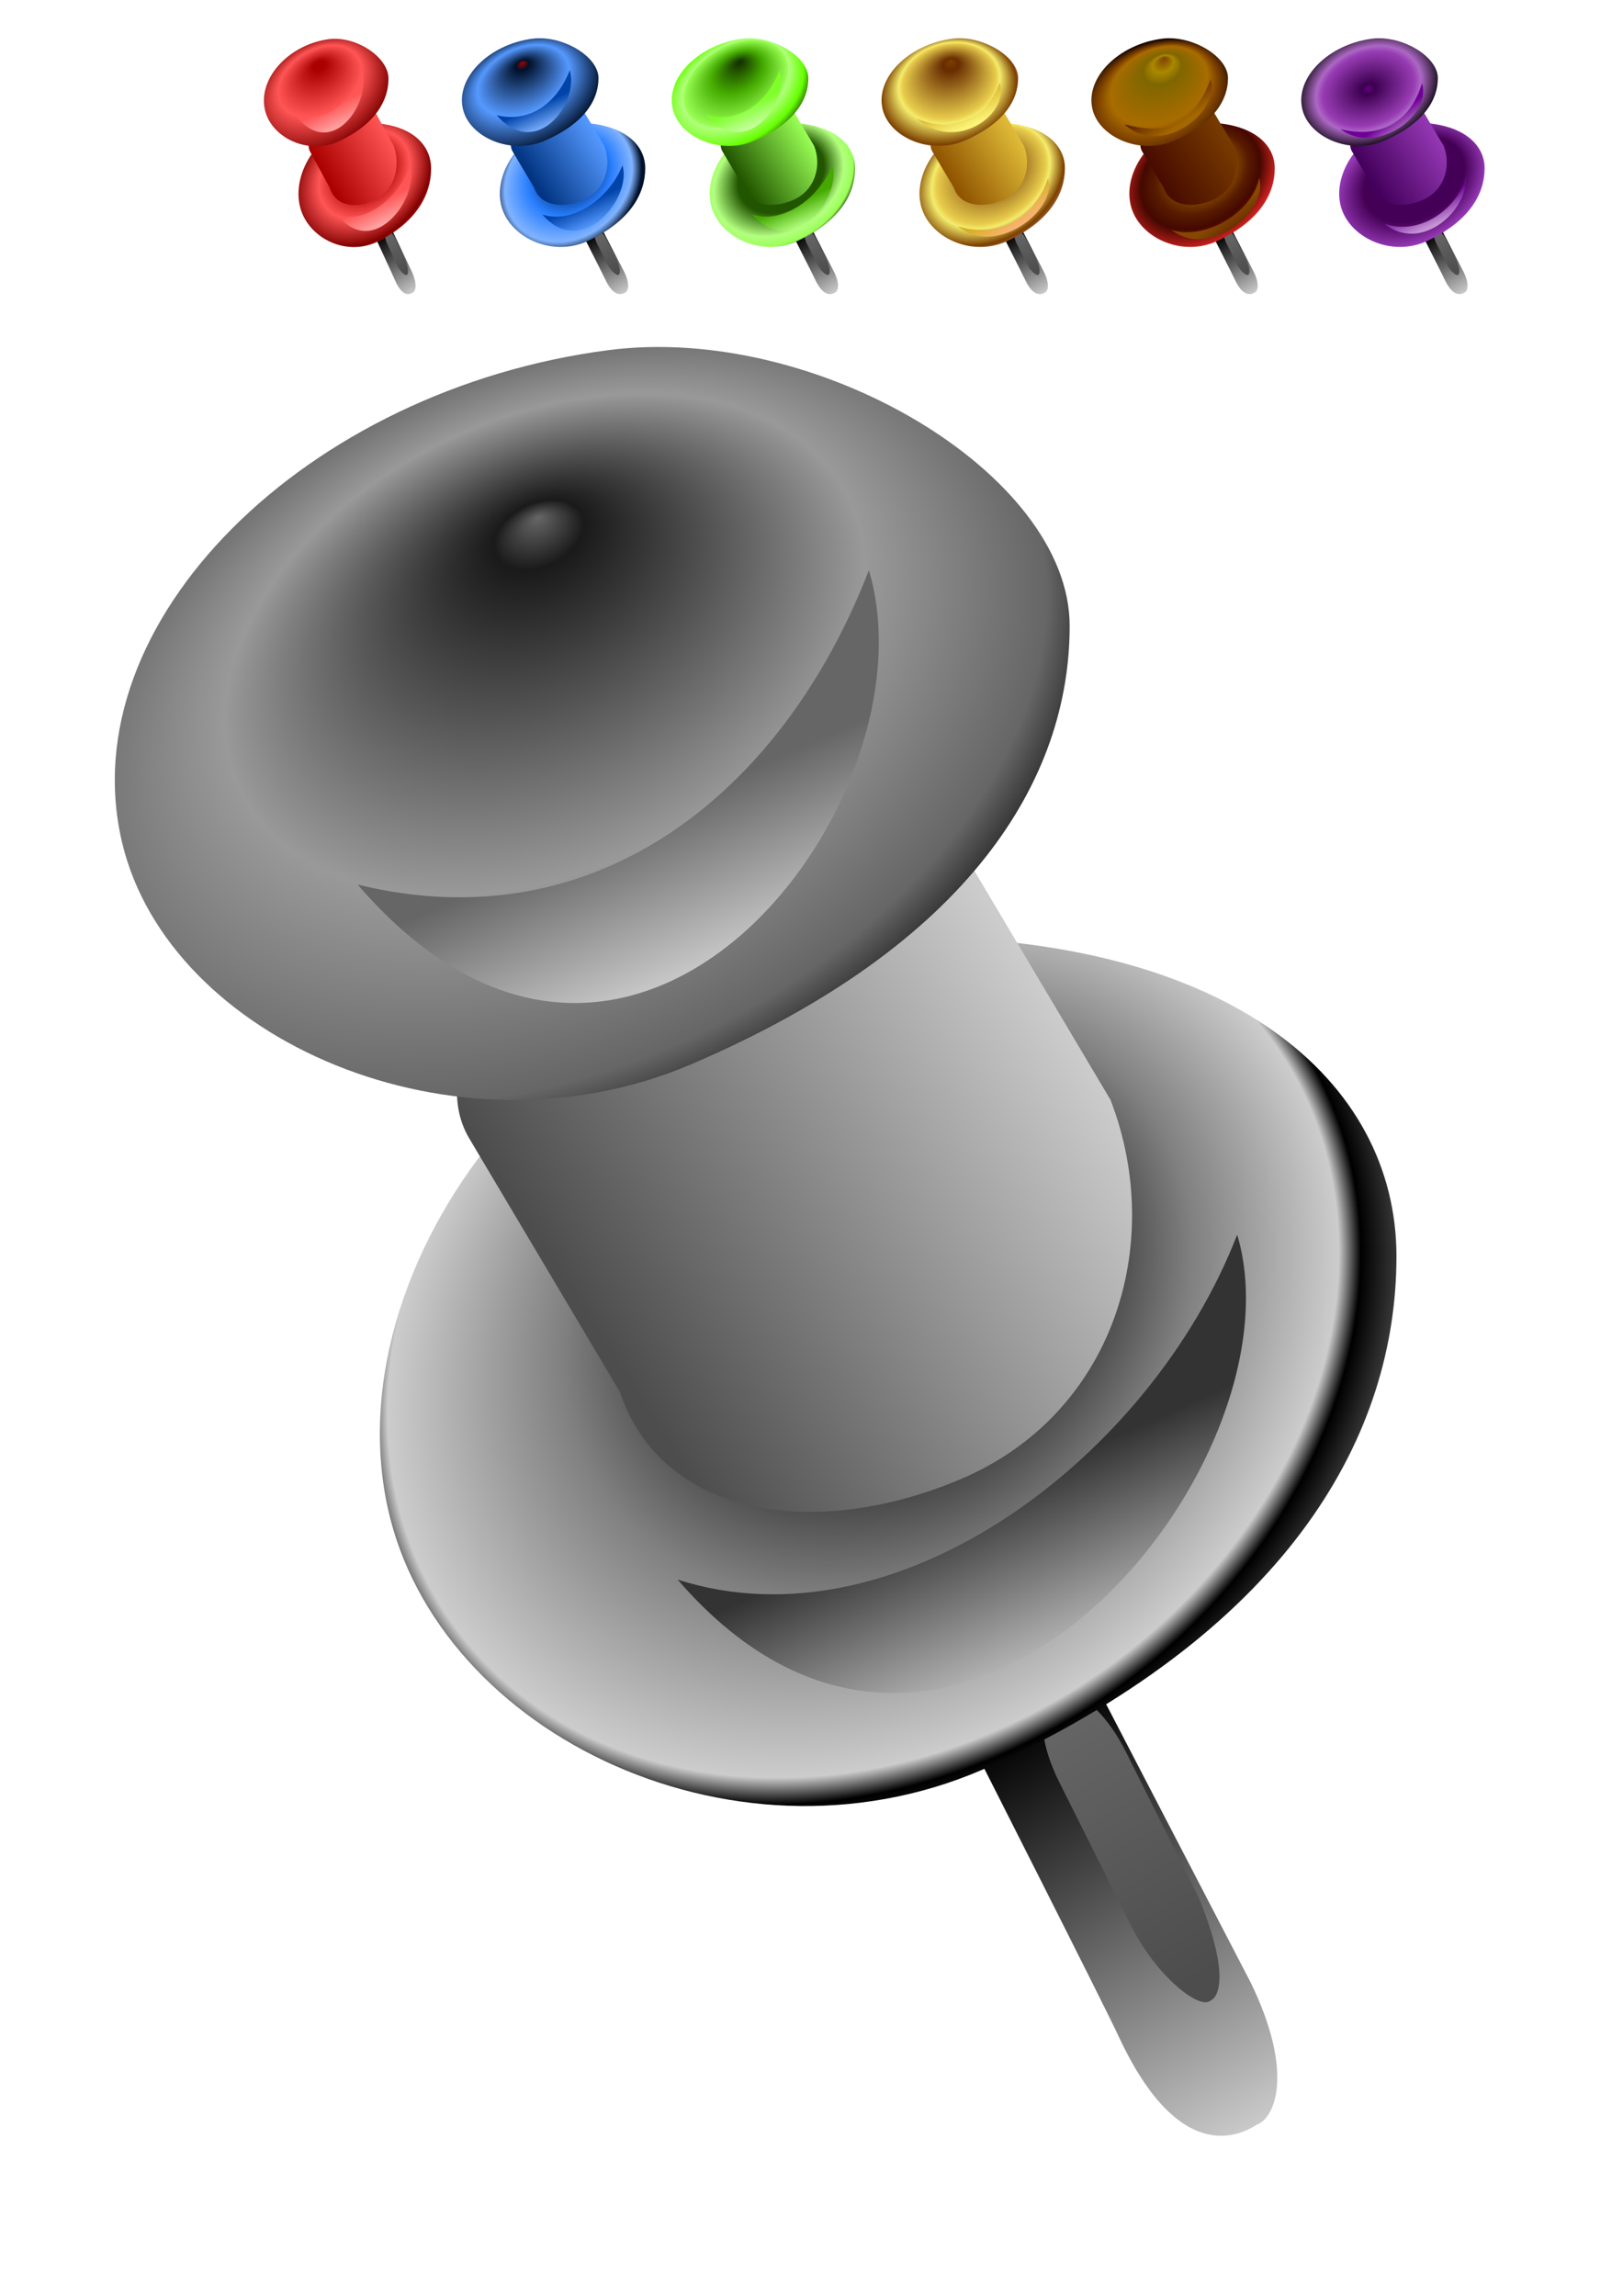 <?xml version="1.0" encoding="UTF-8" standalone="no"?>
<!-- Created with Inkscape (http://www.inkscape.org/) -->
<svg
    xmlns:inkscape="http://www.inkscape.org/namespaces/inkscape"
    xmlns:rdf="http://www.w3.org/1999/02/22-rdf-syntax-ns#"
    xmlns="http://www.w3.org/2000/svg"
    xmlns:sodipodi="http://sodipodi.sourceforge.net/DTD/sodipodi-0.dtd"
    xmlns:cc="http://creativecommons.org/ns#"
    xmlns:xlink="http://www.w3.org/1999/xlink"
    xmlns:dc="http://purl.org/dc/elements/1.1/"
    xmlns:svg="http://www.w3.org/2000/svg"
    xmlns:ns1="http://sozi.baierouge.fr"
    id="svg2"
    height="297mm"
    width="210mm"
    version="1.1"
    inkscape:version="0.48.4 r9939"
    sodipodi:docname="punaises.svg"
  >
  <sodipodi:namedview
      id="base"
      bordercolor="#666666"
      inkscape:pageshadow="2"
      inkscape:window-y="-8"
      pagecolor="#ffffff"
      inkscape:window-height="746"
      inkscape:window-maximized="1"
      inkscape:zoom="0.35"
      inkscape:window-x="-8"
      showgrid="false"
      borderopacity="1.0"
      inkscape:current-layer="svg2"
      inkscape:cx="-242.74912"
      inkscape:cy="378.91288"
      showguides="true"
      inkscape:guide-bbox="true"
      inkscape:window-width="1024"
      inkscape:pageopacity="0.0"
      inkscape:document-units="px"
  />
  <defs
      id="defs4"
    >
    <linearGradient
        id="linearGradient7523"
        inkscape:collect="always"
      >
      <stop
          id="stop7525"
          style="stop-color:#c494d4"
          offset="0"
      />
      <stop
          id="stop7527"
          style="stop-color:#700098"
          offset="1"
      />
    </linearGradient
    >
    <linearGradient
        id="linearGradient7093"
        inkscape:collect="always"
      >
      <stop
          id="stop7095"
          style="stop-color:#ffaaaa"
          offset="0"
      />
      <stop
          id="stop7097"
          style="stop-color:#ff5555"
          offset="1"
      />
    </linearGradient
    >
    <linearGradient
        id="linearGradient7023"
        inkscape:collect="always"
      >
      <stop
          id="stop7025"
          style="stop-color:#4d4d4d"
          offset="0"
      />
      <stop
          id="stop7027"
          style="stop-color:#666666"
          offset="1"
      />
    </linearGradient
    >
    <linearGradient
        id="linearGradient7015"
        inkscape:collect="always"
      >
      <stop
          id="stop7017"
          style="stop-color:#cccccc"
          offset="0"
      />
      <stop
          id="stop7019"
          style="stop-color:#000000"
          offset="1"
      />
    </linearGradient
    >
    <linearGradient
        id="linearGradient7698"
        y2="253.37"
        gradientUnits="userSpaceOnUse"
        x2="-148.15"
        gradientTransform="translate(720.62 -205.13)"
        y1="264.47"
        x1="-140.77"
        inkscape:collect="always"
      >
      <stop
          id="stop7457"
          style="stop-color:#a46800"
          offset="0"
      />
      <stop
          id="stop7459"
          style="stop-color:#602400"
          offset="1"
      />
    </linearGradient
    >
    <linearGradient
        id="linearGradient7701"
        y2="261.54"
        gradientUnits="userSpaceOnUse"
        x2="-142.18"
        gradientTransform="translate(743.1 -157.14)"
        y1="271.64"
        x1="-134.98"
        inkscape:collect="always"
      >
      <stop
          id="stop7497"
          style="stop-color:#581c00"
          offset="0"
      />
      <stop
          id="stop7499"
          style="stop-color:#844800"
          offset="1"
      />
    </linearGradient
    >
    <radialGradient
        id="radialGradient7704"
        fx="-158.66"
        fy="200.53"
        gradientUnits="userSpaceOnUse"
        cy="178.65"
        cx="-147.37"
        gradientTransform="matrix(-1.124 .523 -.379 -.814 467.11 274.49)"
        r="34.438"
        inkscape:collect="always"
      >
      <stop
          id="stop8428"
          style="stop-color:#7c4000"
          offset="0"
      />
      <stop
          id="stop8430"
          style="stop-color:#aa8800"
          offset=".126"
      />
      <stop
          id="stop8432"
          style="stop-color:#806600"
          offset=".23"
      />
      <stop
          id="stop8434"
          style="stop-color:#a86c00"
          offset=".581"
      />
      <stop
          id="stop8436"
          style="stop-color:#7c4000"
          offset=".722"
      />
      <stop
          id="stop8438"
          style="stop-color:#100000"
          offset="1"
      />
    </radialGradient
    >
    <linearGradient
        id="linearGradient7707"
        y2="113.32"
        gradientUnits="userSpaceOnUse"
        x2="-236.91"
        gradientTransform="matrix(.86 -.511 .511 .86 743.1 -157.14)"
        y1="114.42"
        x1="-276.06"
        inkscape:collect="always"
      >
      <stop
          id="stop7463"
          style="stop-color:#480c00"
          offset="0"
      />
      <stop
          id="stop7465"
          style="stop-color:#783c00"
          offset="1"
      />
    </linearGradient
    >
    <radialGradient
        id="radialGradient7710"
        fx="-166.19"
        fy="243.28"
        gradientUnits="userSpaceOnUse"
        cy="249.39"
        cx="-161.97"
        gradientTransform="matrix(.555 .854 -1.121 .728 954.94 45.853)"
        r="36.711"
        inkscape:collect="always"
      >
      <stop
          id="stop8442"
          style="stop-color:#b47800"
          offset="0"
      />
      <stop
          id="stop8444"
          style="stop-color:#804400"
          offset=".343"
      />
      <stop
          id="stop8446"
          style="stop-color:#581c00"
          offset=".489"
      />
      <stop
          id="stop8448"
          style="stop-color:#440800"
          offset=".634"
      />
      <stop
          id="stop8450"
          style="stop-color:#ff2a2a"
          offset=".9"
      />
      <stop
          id="stop8452"
          style="stop-color:#ffaaaa"
          offset="1"
      />
    </radialGradient
    >
    <linearGradient
        id="linearGradient7713"
        y2="272.52"
        xlink:href="#linearGradient7023"
        gradientUnits="userSpaceOnUse"
        x2="-142.43"
        gradientTransform="translate(742.38 -158.57)"
        y1="290.71"
        x1="-131.82"
        inkscape:collect="always"
    />
    <linearGradient
        id="linearGradient7716"
        y2="273.53"
        xlink:href="#linearGradient7015"
        gradientUnits="userSpaceOnUse"
        x2="-144.96"
        gradientTransform="translate(742.38 -158.57)"
        y1="301.82"
        x1="-128.29"
        inkscape:collect="always"
    />
    <linearGradient
        id="linearGradient7740"
        y2="254.59"
        gradientUnits="userSpaceOnUse"
        x2="-145.21"
        gradientTransform="translate(515.38 -205.13)"
        y1="265.45"
        x1="-140.41"
        inkscape:collect="always"
      >
      <stop
          id="stop7321"
          style="stop-color:#ccffaa"
          offset="0"
      />
      <stop
          id="stop7323"
          style="stop-color:#7fff2a"
          offset="1"
      />
    </linearGradient
    >
    <linearGradient
        id="linearGradient7743"
        y2="254.59"
        gradientUnits="userSpaceOnUse"
        x2="-145.21"
        gradientTransform="translate(537.86 -157.14)"
        y1="265.45"
        x1="-140.41"
        inkscape:collect="always"
      >
      <stop
          id="stop7301"
          style="stop-color:#b3ff80"
          offset="0"
      />
      <stop
          id="stop7303"
          style="stop-color:#44aa00"
          offset="1"
      />
    </linearGradient
    >
    <radialGradient
        id="radialGradient7746"
        fx="-166.25"
        fy="171.24"
        gradientUnits="userSpaceOnUse"
        cy="180.37"
        cx="-150.85"
        gradientTransform="matrix(.442 .735 -1.079 .648 620.06 41.199)"
        r="34.438"
        inkscape:collect="always"
      >
      <stop
          id="stop7307"
          style="stop-color:#112b00"
          offset="0"
      />
      <stop
          id="stop7309"
          style="stop-color:#44aa00"
          offset=".306"
      />
      <stop
          id="stop7311"
          style="stop-color:#99ff55"
          offset=".63"
      />
      <stop
          id="stop7313"
          style="stop-color:#b3ff80"
          offset=".643"
      />
      <stop
          id="stop7315"
          style="stop-color:#66ff00"
          offset=".842"
      />
      <stop
          id="stop7317"
          style="stop-color:#112b00"
          offset="1"
      />
    </radialGradient
    >
    <linearGradient
        id="linearGradient7749"
        y2="113.32"
        gradientUnits="userSpaceOnUse"
        x2="-236.91"
        gradientTransform="matrix(.86 -.511 .511 .86 537.86 -157.14)"
        y1="114.42"
        x1="-276.06"
        inkscape:collect="always"
      >
      <stop
          id="stop7281"
          style="stop-color:#225500"
          offset="0"
      />
      <stop
          id="stop7283"
          style="stop-color:#99ff55"
          offset="1"
      />
    </linearGradient
    >
    <radialGradient
        id="radialGradient7752"
        fx="-166.53"
        fy="243.09"
        gradientUnits="userSpaceOnUse"
        cy="249.2"
        cx="-162.31"
        gradientTransform="matrix(.453 .745 -.975 .592 696.57 62.279)"
        r="36.711"
        inkscape:collect="always"
      >
      <stop
          id="stop7287"
          style="stop-color:#aa0000;stop-opacity:0"
          offset="0"
      />
      <stop
          id="stop7289"
          style="stop-color:#225500"
          offset=".264"
      />
      <stop
          id="stop7291"
          style="stop-color:#225500"
          offset=".532"
      />
      <stop
          id="stop7293"
          style="stop-color:#b3ff80"
          offset=".805"
      />
      <stop
          id="stop7295"
          style="stop-color:#99ff55"
          offset=".936"
      />
      <stop
          id="stop7297"
          style="stop-color:#112b00"
          offset="1"
      />
    </radialGradient
    >
    <linearGradient
        id="linearGradient7755"
        y2="272.52"
        xlink:href="#linearGradient7023"
        gradientUnits="userSpaceOnUse"
        x2="-142.43"
        gradientTransform="translate(537.14 -158.57)"
        y1="290.71"
        x1="-131.82"
        inkscape:collect="always"
    />
    <linearGradient
        id="linearGradient7758"
        y2="273.53"
        xlink:href="#linearGradient7015"
        gradientUnits="userSpaceOnUse"
        x2="-144.96"
        gradientTransform="translate(537.14 -158.57)"
        y1="301.82"
        x1="-128.29"
        inkscape:collect="always"
    />
    <linearGradient
        id="linearGradient7761"
        y2="254.59"
        gradientUnits="userSpaceOnUse"
        x2="-145.21"
        gradientTransform="translate(412.76 -205.13)"
        y1="265.45"
        x1="-140.41"
        inkscape:collect="always"
      >
      <stop
          id="stop7243"
          style="stop-color:#80b3ff"
          offset="0"
      />
      <stop
          id="stop7245"
          style="stop-color:#0044aa"
          offset="1"
      />
    </linearGradient
    >
    <linearGradient
        id="linearGradient7764"
        y2="254.59"
        gradientUnits="userSpaceOnUse"
        x2="-145.21"
        gradientTransform="translate(435.24 -157.14)"
        y1="265.45"
        x1="-140.41"
        inkscape:collect="always"
      >
      <stop
          id="stop7249"
          style="stop-color:#5599ff"
          offset="0"
      />
      <stop
          id="stop7251"
          style="stop-color:#0044aa"
          offset="1"
      />
    </linearGradient
    >
    <radialGradient
        id="radialGradient7767"
        fx="-152.74"
        fy="199.18"
        gradientUnits="userSpaceOnUse"
        cy="181.31"
        cx="-147.75"
        gradientTransform="matrix(-1.334 .636 -.426 -.893 136.58 305.61)"
        r="34.438"
        inkscape:collect="always"
      >
      <stop
          id="stop7229"
          style="stop-color:#aa0000"
          offset="0"
      />
      <stop
          id="stop7231"
          style="stop-color:#00112b"
          offset=".065"
      />
      <stop
          id="stop7233"
          style="stop-color:#5599ff"
          offset=".464"
      />
      <stop
          id="stop7235"
          style="stop-color:#00112b"
          offset=".794"
      />
      <stop
          id="stop7237"
          style="stop-color:#ff2a2a"
          offset=".842"
      />
      <stop
          id="stop7239"
          style="stop-color:#ffaaaa"
          offset="1"
      />
    </radialGradient
    >
    <linearGradient
        id="linearGradient7770"
        y2="113.32"
        gradientUnits="userSpaceOnUse"
        x2="-236.91"
        gradientTransform="matrix(.86 -.511 .511 .86 435.24 -157.14)"
        y1="114.42"
        x1="-276.06"
        inkscape:collect="always"
      >
      <stop
          id="stop7275"
          style="stop-color:#003380"
          offset="0"
      />
      <stop
          id="stop7277"
          style="stop-color:#5599ff"
          offset="1"
      />
    </linearGradient
    >
    <radialGradient
        id="radialGradient7773"
        fx="-166.19"
        fy="243.28"
        gradientUnits="userSpaceOnUse"
        cy="249.39"
        cx="-161.97"
        gradientTransform="matrix(.624 .704 -.848 .751 590.11 16.008)"
        r="36.711"
        inkscape:collect="always"
      >
      <stop
          id="stop7255"
          style="stop-color:#00112b"
          offset="0"
      />
      <stop
          id="stop7257"
          style="stop-color:#003380"
          offset=".264"
      />
      <stop
          id="stop7259"
          style="stop-color:#2a7fff"
          offset=".532"
      />
      <stop
          id="stop7261"
          style="stop-color:#80b3ff"
          offset=".805"
      />
      <stop
          id="stop7263"
          style="stop-color:#00112b"
          offset=".936"
      />
      <stop
          id="stop7265"
          style="stop-color:#00112b"
          offset="1"
      />
    </radialGradient
    >
    <linearGradient
        id="linearGradient7776"
        y2="272.52"
        xlink:href="#linearGradient7023"
        gradientUnits="userSpaceOnUse"
        x2="-142.43"
        gradientTransform="translate(434.52 -158.57)"
        y1="290.71"
        x1="-131.82"
        inkscape:collect="always"
    />
    <linearGradient
        id="linearGradient7779"
        y2="273.53"
        xlink:href="#linearGradient7015"
        gradientUnits="userSpaceOnUse"
        x2="-144.96"
        gradientTransform="translate(434.52 -158.57)"
        y1="301.82"
        x1="-128.29"
        inkscape:collect="always"
    />
    <linearGradient
        id="linearGradient7782"
        y2="254.59"
        gradientUnits="userSpaceOnUse"
        x2="-145.21"
        gradientTransform="translate(310.14 -205.13)"
        y1="265.45"
        x1="-140.41"
        inkscape:collect="always"
      >
      <stop
          id="stop7189"
          style="stop-color:#cccccc"
          offset="0"
      />
      <stop
          id="stop7191"
          style="stop-color:#666666"
          offset="1"
      />
    </linearGradient
    >
    <linearGradient
        id="linearGradient7785"
        y2="254.59"
        gradientUnits="userSpaceOnUse"
        x2="-145.21"
        gradientTransform="translate(332.62 -157.14)"
        y1="265.45"
        x1="-140.41"
        inkscape:collect="always"
      >
      <stop
          id="stop7269"
          style="stop-color:#b3b3b3"
          offset="0"
      />
      <stop
          id="stop7271"
          style="stop-color:#333333"
          offset="1"
      />
    </linearGradient
    >
    <radialGradient
        id="radialGradient7788"
        fx="-152.74"
        fy="199.18"
        gradientUnits="userSpaceOnUse"
        cy="181.31"
        cx="-147.75"
        gradientTransform="matrix(-1.334 .636 -.426 -.893 33.964 305.61)"
        r="34.438"
        inkscape:collect="always"
      >
      <stop
          id="stop7195"
          style="stop-color:#666666"
          offset="0"
      />
      <stop
          id="stop7197"
          style="stop-color:#1a1a1a"
          offset=".065"
      />
      <stop
          id="stop7199"
          style="stop-color:#999999"
          offset=".464"
      />
      <stop
          id="stop7201"
          style="stop-color:#666666"
          offset=".724"
      />
      <stop
          id="stop7203"
          style="stop-color:#000000"
          offset=".842"
      />
      <stop
          id="stop7205"
          style="stop-color:#ffaaaa"
          offset="1"
      />
    </radialGradient
    >
    <linearGradient
        id="linearGradient7791"
        y2="113.32"
        gradientUnits="userSpaceOnUse"
        x2="-236.91"
        gradientTransform="matrix(.86 -.511 .511 .86 332.62 -157.14)"
        y1="114.42"
        x1="-276.06"
        inkscape:collect="always"
      >
      <stop
          id="stop7209"
          style="stop-color:#4d4d4d"
          offset="0"
      />
      <stop
          id="stop7211"
          style="stop-color:#cccccc"
          offset="1"
      />
    </linearGradient
    >
    <radialGradient
        id="radialGradient7794"
        fx="-166.19"
        fy="243.28"
        gradientUnits="userSpaceOnUse"
        cy="249.39"
        cx="-161.97"
        gradientTransform="matrix(.558 .804 -.978 .678 509.19 50.277)"
        r="36.711"
        inkscape:collect="always"
      >
      <stop
          id="stop7215"
          style="stop-color:#000000"
          offset="0"
      />
      <stop
          id="stop7217"
          style="stop-color:#1a1a1a"
          offset=".264"
      />
      <stop
          id="stop7219"
          style="stop-color:#808080"
          offset=".532"
      />
      <stop
          id="stop7221"
          style="stop-color:#cccccc"
          offset=".805"
      />
      <stop
          id="stop7223"
          style="stop-color:#000000"
          offset=".846"
      />
      <stop
          id="stop7225"
          style="stop-color:#808080"
          offset="1"
      />
    </radialGradient
    >
    <linearGradient
        id="linearGradient7797"
        y2="272.52"
        xlink:href="#linearGradient7023"
        gradientUnits="userSpaceOnUse"
        x2="-142.43"
        gradientTransform="translate(331.9 -158.57)"
        y1="290.71"
        x1="-131.82"
        inkscape:collect="always"
    />
    <linearGradient
        id="linearGradient7800"
        y2="273.53"
        xlink:href="#linearGradient7015"
        gradientUnits="userSpaceOnUse"
        x2="-144.96"
        gradientTransform="translate(331.9 -158.57)"
        y1="301.82"
        x1="-128.29"
        inkscape:collect="always"
    />
    <linearGradient
        id="linearGradient7900"
        y2="273.53"
        xlink:href="#linearGradient7015"
        gradientUnits="userSpaceOnUse"
        x2="-144.96"
        gradientTransform="translate(229.29 -158.57)"
        y1="301.82"
        x1="-128.29"
        inkscape:collect="always"
    />
    <linearGradient
        id="linearGradient7902"
        y2="272.52"
        xlink:href="#linearGradient7023"
        gradientUnits="userSpaceOnUse"
        x2="-142.43"
        gradientTransform="translate(229.29 -158.57)"
        y1="290.71"
        x1="-131.82"
        inkscape:collect="always"
    />
    <radialGradient
        id="radialGradient7904"
        fx="-166.19"
        fy="243.28"
        gradientUnits="userSpaceOnUse"
        cy="249.39"
        cx="-161.97"
        gradientTransform="matrix(.555 .854 -1.121 .728 441.85 45.853)"
        r="36.711"
        inkscape:collect="always"
      >
      <stop
          id="stop7033"
          style="stop-color:#aa0000;stop-opacity:0"
          offset="0"
      />
      <stop
          id="stop7045"
          style="stop-color:#aa0000"
          offset=".264"
      />
      <stop
          id="stop7043"
          style="stop-color:#ff5555"
          offset=".532"
      />
      <stop
          id="stop7041"
          style="stop-color:#800000"
          offset=".805"
      />
      <stop
          id="stop7039"
          style="stop-color:#ff2a2a"
          offset=".936"
      />
      <stop
          id="stop7035"
          style="stop-color:#ffaaaa"
          offset="1"
      />
    </radialGradient
    >
    <linearGradient
        id="linearGradient7906"
        y2="113.32"
        gradientUnits="userSpaceOnUse"
        x2="-236.91"
        gradientTransform="matrix(.86 -.511 .511 .86 230 -157.14)"
        y1="114.42"
        x1="-276.06"
        inkscape:collect="always"
      >
      <stop
          id="stop7049"
          style="stop-color:#aa0000"
          offset="0"
      />
      <stop
          id="stop7051"
          style="stop-color:#ff5555"
          offset="1"
      />
    </linearGradient
    >
    <radialGradient
        id="radialGradient7908"
        fx="-152.74"
        fy="199.18"
        gradientUnits="userSpaceOnUse"
        cy="181.31"
        cx="-147.75"
        gradientTransform="matrix(-1.334 .636 -.426 -.893 -68.655 305.61)"
        r="34.438"
        inkscape:collect="always"
      >
      <stop
          id="stop7065"
          style="stop-color:#aa0000"
          offset="0"
      />
      <stop
          id="stop7067"
          style="stop-color:#aa0000"
          offset=".065"
      />
      <stop
          id="stop7069"
          style="stop-color:#ff5555"
          offset=".464"
      />
      <stop
          id="stop7071"
          style="stop-color:#800000"
          offset=".794"
      />
      <stop
          id="stop7073"
          style="stop-color:#ff2a2a"
          offset=".842"
      />
      <stop
          id="stop7075"
          style="stop-color:#ffaaaa"
          offset="1"
      />
    </radialGradient
    >
    <linearGradient
        id="linearGradient7910"
        y2="254.59"
        xlink:href="#linearGradient7093"
        gradientUnits="userSpaceOnUse"
        x2="-145.21"
        gradientTransform="translate(230 -157.14)"
        y1="265.45"
        x1="-140.41"
        inkscape:collect="always"
    />
    <linearGradient
        id="linearGradient7912"
        y2="254.59"
        xlink:href="#linearGradient7093"
        gradientUnits="userSpaceOnUse"
        x2="-145.21"
        gradientTransform="translate(207.52 -205.13)"
        y1="265.45"
        x1="-140.41"
        inkscape:collect="always"
    />
    <linearGradient
        id="linearGradient8400"
        y2="254.59"
        gradientUnits="userSpaceOnUse"
        x2="-145.21"
        gradientTransform="translate(618 -205.13)"
        y1="265.45"
        x1="-140.41"
        inkscape:collect="always"
      >
      <stop
          id="stop7431"
          style="stop-color:#fcf478"
          offset="0"
      />
      <stop
          id="stop7433"
          style="stop-color:#e0bc34"
          offset="1"
      />
    </linearGradient
    >
    <linearGradient
        id="linearGradient8403"
        y2="257.09"
        gradientUnits="userSpaceOnUse"
        x2="-146.82"
        gradientTransform="translate(640.48 -157.14)"
        y1="268.13"
        x1="-139.34"
        inkscape:collect="always"
      >
      <stop
          id="stop8422"
          style="stop-color:#ffb380"
          offset="0"
      />
      <stop
          id="stop8424"
          style="stop-color:#d8b028"
          offset="1"
      />
    </linearGradient
    >
    <radialGradient
        id="radialGradient8406"
        fx="-154.91"
        fy="201.96"
        gradientUnits="userSpaceOnUse"
        cy="184.1"
        cx="-149.92"
        gradientTransform="matrix(-1.116 .313 -.241 -.861 340.84 252.31)"
        r="34.438"
        inkscape:collect="always"
      >
      <stop
          id="stop7411"
          style="stop-color:#7c4000"
          offset="0"
      />
      <stop
          id="stop7413"
          style="stop-color:#682c00"
          offset=".099"
      />
      <stop
          id="stop7415"
          style="stop-color:#e8cc4c"
          offset=".581"
      />
      <stop
          id="stop7417"
          style="stop-color:#f4ec6c"
          offset=".629"
      />
      <stop
          id="stop7419"
          style="stop-color:#7c4000"
          offset=".842"
      />
      <stop
          id="stop7421"
          style="stop-color:#ffaaaa"
          offset="1"
      />
    </radialGradient
    >
    <linearGradient
        id="linearGradient8409"
        y2="113.32"
        gradientUnits="userSpaceOnUse"
        x2="-236.91"
        gradientTransform="matrix(.86 -.511 .511 .86 640.48 -157.14)"
        y1="114.42"
        x1="-276.06"
        inkscape:collect="always"
      >
      <stop
          id="stop7425"
          style="stop-color:#905400"
          offset="0"
      />
      <stop
          id="stop7427"
          style="stop-color:#e0bc38"
          offset="1"
      />
    </linearGradient
    >
    <radialGradient
        id="radialGradient8412"
        fx="-166.19"
        fy="243.28"
        gradientUnits="userSpaceOnUse"
        cy="249.39"
        cx="-161.97"
        gradientTransform="matrix(.555 .854 -1.121 .728 852.32 45.853)"
        r="36.711"
        inkscape:collect="always"
      >
      <stop
          id="stop7483"
          style="stop-color:#7c4000"
          offset="0"
      />
      <stop
          id="stop7485"
          style="stop-color:#682c00"
          offset=".099"
      />
      <stop
          id="stop7487"
          style="stop-color:#e8cc4c"
          offset=".581"
      />
      <stop
          id="stop7489"
          style="stop-color:#f4ec6c"
          offset=".629"
      />
      <stop
          id="stop7491"
          style="stop-color:#7c4000"
          offset=".794"
      />
      <stop
          id="stop7493"
          style="stop-color:#ffaaaa"
          offset="1"
      />
    </radialGradient
    >
    <linearGradient
        id="linearGradient8415"
        y2="272.52"
        xlink:href="#linearGradient7023"
        gradientUnits="userSpaceOnUse"
        x2="-142.43"
        gradientTransform="translate(639.76 -158.57)"
        y1="290.71"
        x1="-131.82"
        inkscape:collect="always"
    />
    <linearGradient
        id="linearGradient8418"
        y2="273.53"
        xlink:href="#linearGradient7015"
        gradientUnits="userSpaceOnUse"
        x2="-144.96"
        gradientTransform="translate(639.76 -158.57)"
        y1="301.82"
        x1="-128.29"
        inkscape:collect="always"
    />
    <linearGradient
        id="linearGradient8455"
        y2="262.42"
        xlink:href="#linearGradient7523"
        gradientUnits="userSpaceOnUse"
        x2="-142.43"
        gradientTransform="translate(823.24 -205.13)"
        y1="270.63"
        x1="-136.62"
        inkscape:collect="always"
    />
    <linearGradient
        id="linearGradient8458"
        y2="254.59"
        xlink:href="#linearGradient7523"
        gradientUnits="userSpaceOnUse"
        x2="-145.21"
        gradientTransform="translate(845.71 -157.14)"
        y1="265.45"
        x1="-140.41"
        inkscape:collect="always"
    />
    <radialGradient
        id="radialGradient8461"
        gradientUnits="userSpaceOnUse"
        cy="186.19"
        cx="-150.98"
        gradientTransform="matrix(-1.121 .474 -.355 -.839 566.08 271.23)"
        r="34.438"
        inkscape:collect="always"
      >
      <stop
          id="stop8477"
          style="stop-color:#660080"
          offset="0"
      />
      <stop
          id="stop8479"
          style="stop-color:#3c0050"
          offset=".077"
      />
      <stop
          id="stop8481"
          style="stop-color:#983cb4"
          offset=".552"
      />
      <stop
          id="stop8483"
          style="stop-color:#ac68c4"
          offset=".634"
      />
      <stop
          id="stop8485"
          style="stop-color:#000000"
          offset=".89"
      />
      <stop
          id="stop8487"
          style="stop-color:#ffaaaa"
          offset="1"
      />
    </radialGradient
    >
    <linearGradient
        id="linearGradient8464"
        y2="113.32"
        gradientUnits="userSpaceOnUse"
        x2="-236.91"
        gradientTransform="matrix(.86 -.511 .511 .86 845.71 -157.14)"
        y1="114.42"
        x1="-276.06"
        inkscape:collect="always"
      >
      <stop
          id="stop7519"
          style="stop-color:#44005c"
          offset="0"
      />
      <stop
          id="stop8501"
          style="stop-color:#4e0767"
          offset=".125"
      />
      <stop
          id="stop8499"
          style="stop-color:#580e72"
          offset=".25"
      />
      <stop
          id="stop8489"
          style="stop-color:#6c1c88"
          offset=".5"
      />
      <stop
          id="stop7521"
          style="stop-color:#9438b4"
          offset="1"
      />
    </linearGradient
    >
    <radialGradient
        id="radialGradient8467"
        fx="-164.16"
        fy="241.48"
        gradientUnits="userSpaceOnUse"
        cy="247.59"
        cx="-159.94"
        gradientTransform="matrix(.382 .662 -.911 .526 976.98 65.399)"
        r="36.711"
        inkscape:collect="always"
      >
      <stop
          id="stop8493"
          style="stop-color:#44005c"
          offset="0"
      />
      <stop
          id="stop8495"
          style="stop-color:#440055"
          offset=".676"
      />
      <stop
          id="stop8497"
          style="stop-color:#9438b4"
          offset="1"
      />
    </radialGradient
    >
    <linearGradient
        id="linearGradient8470"
        y2="272.52"
        xlink:href="#linearGradient7023"
        gradientUnits="userSpaceOnUse"
        x2="-142.43"
        gradientTransform="translate(845 -158.57)"
        y1="290.71"
        x1="-131.82"
        inkscape:collect="always"
    />
    <linearGradient
        id="linearGradient8473"
        y2="273.53"
        xlink:href="#linearGradient7015"
        gradientUnits="userSpaceOnUse"
        x2="-144.96"
        gradientTransform="translate(845 -158.57)"
        y1="301.82"
        x1="-128.29"
        inkscape:collect="always"
    />
  </defs
  >
  <g
      id="g7837"
      transform="matrix(.912 0 0 .998 110.23 .3)"
    >
    <path
        id="path7013"
        d="m89.42 112.52 10.661 20.525c3.028 6.185 1.816 9.476 0.435 9.997-1.202 0.76-5.421 2.865-9.635-6.157-0.9-1.97-10.095-20.105-10.095-20.105 3.126-0.834 5.828-2.706 8.635-4.261z"
        sodipodi:nodetypes="cccccc"
        style="fill:url(#linearGradient7900)"
        inkscape:connector-curvature="0"
    />
    <path
        id="path7011"
        sodipodi:nodetypes="ssscccss"
        style="fill:url(#linearGradient7902)"
        inkscape:connector-curvature="0"
        d="m86.105 113.92 1.463-0.658c0.888-0.399 2.585 1.244 3.805 3.684l5.094 10.19c1.93 4.691 1.669 6.848 0.789 7.244-0.766 0.576-3.682-1.687-5.457-5.144l-5.094-10.19c-1.22-2.44-1.487-4.726-0.6-5.126z"
    />
    <path
        id="path7006"
        sodipodi:nodetypes="sssss"
        style="fill:url(#radialGradient7904)"
        inkscape:connector-curvature="0"
        d="m110.3 82.306c0 12.348-7.312 25.808-28.158 35.534-17.57 8.198-38.92-1.953-42.407-17.967-3.898-17.903 13.545-39.925 36.224-39.925s34.342 10.01 34.342 22.359z"
    />
    <path
        id="rect7008"
        d="m52.673 59.389 10.758-6.397c6.529-3.882 13.815-3.593 16.337 0.649l10.532 17.712c3.887 10.076 0.23 22.055-10.591 26.574-10.055 4.213-20.777 2.673-23.736-6.163l-10.532-17.711c-2.522-4.242 0.703-10.782 7.232-14.664z"
        sodipodi:nodetypes="ssscccss"
        style="fill:url(#linearGradient7906)"
        inkscape:connector-curvature="0"
    />
    <path
        id="path7003"
        d="m87.439 38.206c0 10.651-6.869 22.261-26.45 30.65-16.504 7.071-36.559-1.685-39.834-15.498-3.662-15.443 12.9-31.697 34.026-34.438 14.52-1.884 32.258 8.634 32.258 19.286z"
        sodipodi:nodetypes="sssss"
        style="fill:url(#radialGradient7908)"
        inkscape:connector-curvature="0"
    />
    <path
        id="path7081"
        d="m60.018 104.91c19.283 22.35 43.972-8.009 39.138-24.132-5.982 15.479-23.737 29.052-39.138 24.132z"
        sodipodi:nodetypes="ccc"
        style="fill:url(#linearGradient7910)"
        inkscape:connector-curvature="0"
    />
    <path
        id="path7099"
        sodipodi:nodetypes="ccc"
        style="fill:url(#linearGradient7912)"
        inkscape:connector-curvature="0"
        d="m37.631 56.298c19.283 22.358 40.598-5.865 35.766-21.987-5.982 15.479-19.025 26.108-35.766 21.987z"
    />
  </g
  >
  <g
      id="g7846"
      transform="matrix(6.991 0 0 6.991 -805.61 38.924)"
    >
    <path
        id="path7103"
        sodipodi:nodetypes="cccccc"
        style="fill:url(#linearGradient7800)"
        inkscape:connector-curvature="0"
        d="m192.04 112.52 10.661 20.525c3.028 6.185 1.816 9.476 0.435 9.997-1.202 0.76-5.421 2.865-9.635-6.157-0.9-1.97-10.095-20.105-10.095-20.105 3.126-0.834 5.828-2.706 8.635-4.261z"
    />
    <path
        id="path7105"
        d="m188.72 113.92 1.463-0.658c0.888-0.399 2.585 1.244 3.805 3.684l5.094 10.19c1.93 4.691 1.669 6.848 0.789 7.244-0.766 0.576-3.682-1.687-5.457-5.144l-5.094-10.19c-1.22-2.44-1.487-4.726-0.6-5.126z"
        sodipodi:nodetypes="ssscccss"
        style="fill:url(#linearGradient7797)"
        inkscape:connector-curvature="0"
    />
    <path
        id="path7107"
        d="m212.92 82.306c0 12.348-7.312 25.808-28.158 35.534-17.57 8.198-38.92-1.953-42.407-17.967-3.898-17.903 13.545-39.925 36.224-39.925s34.342 10.01 34.342 22.359z"
        sodipodi:nodetypes="sssss"
        style="fill:url(#radialGradient7794)"
        inkscape:connector-curvature="0"
    />
    <path
        id="path7109"
        sodipodi:nodetypes="ssscccss"
        style="fill:url(#linearGradient7791)"
        inkscape:connector-curvature="0"
        d="m155.29 59.389 10.758-6.397c6.529-3.882 13.815-3.593 16.337 0.649l10.532 17.712c3.887 10.076 0.23 22.056-10.59 26.575-10.055 4.213-20.778 2.675-23.737-6.163l-10.53-17.712c-2.522-4.242 0.703-10.782 7.232-14.664z"
    />
    <path
        id="path7111"
        sodipodi:nodetypes="sssss"
        style="fill:url(#radialGradient7788)"
        inkscape:connector-curvature="0"
        d="m190.06 38.206c0 10.651-6.869 22.261-26.45 30.65-16.504 7.071-36.559-1.685-39.834-15.498-3.662-15.443 12.9-31.697 34.026-34.438 14.52-1.884 32.258 8.634 32.258 19.286z"
    />
    <path
        id="path7113"
        sodipodi:nodetypes="ccc"
        style="fill:url(#linearGradient7785)"
        inkscape:connector-curvature="0"
        d="m162.64 104.91c19.283 22.358 43.97-8.005 39.138-24.127-5.982 15.479-23.736 29.052-39.138 24.127z"
    />
    <path
        id="path7115"
        d="m140.25 56.298c19.283 22.358 40.598-5.865 35.766-21.987-5.982 15.479-19.025 26.108-35.766 21.987z"
        sodipodi:nodetypes="ccc"
        style="fill:url(#linearGradient7782)"
        inkscape:connector-curvature="0"
    />
  </g
  >
  <g
      id="g7855"
    >
    <path
        id="path7131"
        d="m294.66 112.52 10.661 20.525c3.028 6.185 1.816 9.476 0.435 9.997-1.202 0.76-5.421 2.865-9.635-6.157-0.9-1.97-10.095-20.105-10.095-20.105 3.126-0.834 5.828-2.706 8.635-4.261z"
        sodipodi:nodetypes="cccccc"
        style="fill:url(#linearGradient7779)"
        inkscape:connector-curvature="0"
    />
    <path
        id="path7133"
        sodipodi:nodetypes="ssscccss"
        style="fill:url(#linearGradient7776)"
        inkscape:connector-curvature="0"
        d="m291.34 113.92 1.463-0.658c0.888-0.399 2.585 1.244 3.805 3.684l5.094 10.19c1.93 4.691 1.669 6.848 0.789 7.244-0.766 0.576-3.682-1.687-5.457-5.144l-5.094-10.19c-1.22-2.44-1.487-4.726-0.6-5.126z"
    />
    <path
        id="path7135"
        sodipodi:nodetypes="sssss"
        style="fill:url(#radialGradient7773)"
        inkscape:connector-curvature="0"
        d="m315.54 82.306c0 12.348-7.312 25.808-28.158 35.534-17.57 8.198-38.92-1.953-42.407-17.967-3.898-17.903 13.545-39.925 36.224-39.925s34.342 10.01 34.342 22.359z"
    />
    <path
        id="path7137"
        d="m257.91 59.389 10.758-6.397c6.529-3.882 13.815-3.593 16.337 0.649l10.532 17.712c3.887 10.076 0.23 22.056-10.59 26.575-10.055 4.213-20.778 2.675-23.737-6.163l-10.53-17.712c-2.522-4.242 0.703-10.782 7.232-14.664z"
        sodipodi:nodetypes="ssscccss"
        style="fill:url(#linearGradient7770)"
        inkscape:connector-curvature="0"
    />
    <path
        id="path7139"
        d="m292.68 38.206c0 10.651-6.869 22.261-26.45 30.65-16.504 7.071-36.559-1.685-39.834-15.498-3.662-15.443 12.9-31.697 34.026-34.438 14.52-1.884 32.258 8.634 32.258 19.286z"
        sodipodi:nodetypes="sssss"
        style="fill:url(#radialGradient7767)"
        inkscape:connector-curvature="0"
    />
    <path
        id="path7141"
        d="m265.26 104.91c19.283 22.358 43.97-8.005 39.138-24.127-5.982 15.479-23.736 29.052-39.138 24.127z"
        sodipodi:nodetypes="ccc"
        style="fill:url(#linearGradient7764)"
        inkscape:connector-curvature="0"
    />
    <path
        id="path7143"
        sodipodi:nodetypes="ccc"
        style="fill:url(#linearGradient7761)"
        inkscape:connector-curvature="0"
        d="m242.87 56.298c19.283 22.358 40.598-5.865 35.766-21.987-5.982 15.479-19.025 26.108-35.766 21.987z"
    />
  </g
  >
  <g
      id="g7864"
    >
    <path
        id="path7159"
        sodipodi:nodetypes="cccccc"
        style="fill:url(#linearGradient7758)"
        inkscape:connector-curvature="0"
        d="m397.28 112.52 10.661 20.525c3.028 6.185 1.816 9.476 0.435 9.997-1.202 0.76-5.421 2.865-9.635-6.157-0.9-1.97-10.095-20.105-10.095-20.105 3.126-0.834 5.828-2.706 8.635-4.261z"
    />
    <path
        id="path7161"
        d="m393.96 113.92 1.463-0.658c0.888-0.399 2.585 1.244 3.805 3.684l5.094 10.19c1.93 4.691 1.669 6.848 0.789 7.244-0.766 0.576-3.682-1.687-5.457-5.144l-5.094-10.19c-1.22-2.44-1.487-4.726-0.6-5.126z"
        sodipodi:nodetypes="ssscccss"
        style="fill:url(#linearGradient7755)"
        inkscape:connector-curvature="0"
    />
    <path
        id="path7163"
        d="m418.16 82.306c0 12.348-7.312 25.808-28.158 35.534-17.57 8.198-38.92-1.953-42.407-17.967-3.898-17.903 13.545-39.925 36.224-39.925s34.342 10.01 34.342 22.359z"
        sodipodi:nodetypes="sssss"
        style="fill:url(#radialGradient7752)"
        inkscape:connector-curvature="0"
    />
    <path
        id="path7165"
        sodipodi:nodetypes="ssscccss"
        style="fill:url(#linearGradient7749)"
        inkscape:connector-curvature="0"
        d="m360.53 59.389 10.758-6.397c6.529-3.882 13.815-3.593 16.337 0.649l10.532 17.712c3.887 10.076 0.23 22.056-10.59 26.575-10.055 4.213-20.778 2.675-23.737-6.163l-10.53-17.712c-2.522-4.242 0.703-10.782 7.232-14.664z"
    />
    <path
        id="path7167"
        sodipodi:nodetypes="sssss"
        style="fill:url(#radialGradient7746)"
        inkscape:connector-curvature="0"
        d="m395.3 38.206c0 10.651-6.869 22.261-26.45 30.65-16.504 7.071-36.559-1.685-39.834-15.498-3.662-15.443 12.9-31.697 34.026-34.438 14.52-1.884 32.258 8.634 32.258 19.286z"
    />
    <path
        id="path7169"
        sodipodi:nodetypes="ccc"
        style="fill:url(#linearGradient7743)"
        inkscape:connector-curvature="0"
        d="m367.88 104.91c19.283 22.358 43.97-8.005 39.138-24.127-5.982 15.479-23.736 29.052-39.138 24.127z"
    />
    <path
        id="path7171"
        d="m345.49 56.298c19.283 22.358 40.598-5.865 35.766-21.987-5.982 15.479-19.025 26.108-35.766 21.987z"
        sodipodi:nodetypes="ccc"
        style="fill:url(#linearGradient7740)"
        inkscape:connector-curvature="0"
    />
  </g
  >
  <path
      id="path7325"
      d="m499.9 112.52 10.661 20.525c3.028 6.185 1.816 9.476 0.435 9.997-1.202 0.76-5.421 2.865-9.635-6.157-0.9-1.97-10.095-20.105-10.095-20.105 3.126-0.834 5.828-2.706 8.635-4.261z"
      sodipodi:nodetypes="cccccc"
      style="fill:url(#linearGradient8418)"
      inkscape:connector-curvature="0"
  />
  <path
      id="path7327"
      sodipodi:nodetypes="ssscccss"
      style="fill:url(#linearGradient8415)"
      inkscape:connector-curvature="0"
      d="m496.58 113.92 1.463-0.658c0.888-0.399 2.585 1.244 3.805 3.684l5.094 10.19c1.93 4.691 1.669 6.848 0.789 7.244-0.766 0.576-3.682-1.687-5.457-5.144l-5.094-10.19c-1.22-2.44-1.487-4.726-0.6-5.126z"
  />
  <path
      id="path7329"
      sodipodi:nodetypes="sssss"
      style="fill:url(#radialGradient8412)"
      inkscape:connector-curvature="0"
      d="m520.78 82.306c0 12.348-7.312 25.808-28.158 35.534-17.57 8.198-38.92-1.953-42.407-17.967-3.898-17.903 13.545-39.925 36.224-39.925s34.342 10.01 34.342 22.359z"
  />
  <path
      id="path7331"
      d="m463.15 59.389 10.758-6.397c6.529-3.882 13.815-3.593 16.337 0.649l10.532 17.712c3.887 10.076 0.23 22.056-10.59 26.575-10.055 4.213-20.778 2.675-23.737-6.163l-10.53-17.712c-2.522-4.242 0.703-10.782 7.232-14.664z"
      sodipodi:nodetypes="ssscccss"
      style="fill:url(#linearGradient8409)"
      inkscape:connector-curvature="0"
  />
  <path
      id="path7333"
      d="m497.91 38.206c0 10.651-6.869 22.261-26.45 30.65-16.504 7.071-36.559-1.685-39.834-15.498-3.662-15.443 12.9-31.697 34.026-34.438 14.52-1.884 32.258 8.634 32.258 19.286z"
      sodipodi:nodetypes="sssss"
      style="fill:url(#radialGradient8406)"
      inkscape:connector-curvature="0"
  />
  <path
      id="path7335"
      d="m468.53 110.62c17.497 15.394 48.792-7.291 43.959-23.413-7.946 23.336-28.558 28.338-43.959 23.413z"
      sodipodi:nodetypes="ccc"
      style="fill:url(#linearGradient8403)"
      inkscape:connector-curvature="0"
  />
  <path
      id="path7337"
      sodipodi:nodetypes="ccc"
      style="fill:url(#linearGradient8400)"
      inkscape:connector-curvature="0"
      d="m448.36 58.066c18.778 16.55 45.396-1.572 40.564-17.694-5.982 15.479-18.015 26.108-40.564 17.694z"
  />
  <g
      id="g7882"
    >
    <path
        id="path7353"
        d="m602.51 112.52 10.661 20.525c3.028 6.185 1.816 9.476 0.435 9.997-1.202 0.76-5.421 2.865-9.635-6.157-0.9-1.97-10.095-20.105-10.095-20.105 3.126-0.834 5.828-2.706 8.635-4.261z"
        sodipodi:nodetypes="cccccc"
        style="fill:url(#linearGradient7716)"
        inkscape:connector-curvature="0"
    />
    <path
        id="path7355"
        sodipodi:nodetypes="ssscccss"
        style="fill:url(#linearGradient7713)"
        inkscape:connector-curvature="0"
        d="m599.2 113.92 1.463-0.658c0.888-0.399 2.585 1.244 3.805 3.684l5.094 10.19c1.93 4.691 1.669 6.848 0.789 7.244-0.766 0.576-3.682-1.687-5.457-5.144l-5.094-10.19c-1.22-2.44-1.487-4.726-0.6-5.126z"
    />
    <path
        id="path7357"
        sodipodi:nodetypes="sssss"
        style="fill:url(#radialGradient7710)"
        inkscape:connector-curvature="0"
        d="m623.4 82.306c0 12.348-7.312 25.808-28.158 35.534-17.57 8.198-38.92-1.953-42.407-17.967-3.898-17.903 13.545-39.925 36.224-39.925s34.342 10.01 34.342 22.359z"
    />
    <path
        id="path7359"
        d="m565.77 59.389 10.758-6.397c6.529-3.882 13.815-3.593 16.337 0.649l10.532 17.712c3.887 10.076 0.23 22.056-10.59 26.575-10.055 4.213-20.778 2.675-23.737-6.163l-10.53-17.712c-2.522-4.242 0.703-10.782 7.232-14.664z"
        sodipodi:nodetypes="ssscccss"
        style="fill:url(#linearGradient7707)"
        inkscape:connector-curvature="0"
    />
    <path
        id="path7361"
        d="m600.53 38.206c0 10.651-6.869 22.261-26.45 30.65-16.504 7.071-36.559-1.685-39.834-15.498-3.662-15.443 12.9-31.697 34.026-34.438 14.52-1.884 32.258 8.634 32.258 19.286z"
        sodipodi:nodetypes="sssss"
        style="fill:url(#radialGradient7704)"
        inkscape:connector-curvature="0"
    />
    <path
        id="path7363"
        d="m572.99 112.48c18.272 14.403 47.632-9.268 42.8-25.39-3.835 18.004-27.398 30.315-42.8 25.39z"
        sodipodi:nodetypes="ccc"
        style="fill:url(#linearGradient7701)"
        inkscape:connector-curvature="0"
    />
    <path
        id="path7365"
        sodipodi:nodetypes="ccc"
        style="fill:url(#linearGradient7698)"
        inkscape:connector-curvature="0"
        d="m549.97 60.844c18.02 16.297 46.911-5.865 42.079-21.987-10.275 26.338-25.338 26.108-42.079 21.987z"
    />
  </g
  >
  <path
      id="path7381"
      d="m705.13 112.52 10.661 20.525c3.028 6.185 1.816 9.476 0.435 9.997-1.202 0.76-5.421 2.865-9.635-6.157-0.9-1.97-10.095-20.105-10.095-20.105 3.126-0.834 5.828-2.706 8.635-4.261z"
      sodipodi:nodetypes="cccccc"
      style="fill:url(#linearGradient8473)"
      inkscape:connector-curvature="0"
  />
  <path
      id="path7383"
      sodipodi:nodetypes="ssscccss"
      style="fill:url(#linearGradient8470)"
      inkscape:connector-curvature="0"
      d="m701.82 113.92 1.463-0.658c0.888-0.399 2.585 1.244 3.805 3.684l5.094 10.19c1.93 4.691 1.669 6.848 0.789 7.244-0.766 0.576-3.682-1.687-5.457-5.144l-5.094-10.19c-1.22-2.44-1.487-4.726-0.6-5.126z"
  />
  <path
      id="path7385"
      sodipodi:nodetypes="sssss"
      style="fill:url(#radialGradient8467)"
      inkscape:connector-curvature="0"
      d="m726.02 82.306c0 12.348-7.312 25.808-28.158 35.534-17.57 8.198-38.92-1.953-42.407-17.967-3.898-17.903 13.545-39.925 36.224-39.925s34.342 10.01 34.342 22.359z"
  />
  <path
      id="path7387"
      d="m668.39 59.389 10.758-6.397c6.529-3.882 13.815-3.593 16.337 0.649l10.532 17.712c3.887 10.076 0.23 22.056-10.59 26.575-10.055 4.213-20.778 2.675-23.737-6.163l-10.53-17.712c-2.522-4.242 0.703-10.782 7.232-14.664z"
      sodipodi:nodetypes="ssscccss"
      style="fill:url(#linearGradient8464)"
      inkscape:connector-curvature="0"
  />
  <path
      id="path7389"
      d="m703.15 38.206c0 10.651-6.869 22.261-26.45 30.65-16.504 7.071-36.559-1.685-39.834-15.498-3.662-15.443 12.9-31.697 34.026-34.438 14.52-1.884 32.258 8.634 32.258 19.286z"
      sodipodi:nodetypes="sssss"
      style="fill:url(#radialGradient8461)"
      inkscape:connector-curvature="0"
  />
  <path
      id="path7391"
      d="m676.87 109.32c18.272 14.782 41.571-6.616 40.022-23.496-1.941 13.206-20.832 30.441-40.022 23.496z"
      sodipodi:nodetypes="ccc"
      style="fill:url(#linearGradient8458)"
      inkscape:connector-curvature="0"
  />
  <path
      id="path7393"
      sodipodi:nodetypes="ccc"
      style="fill:url(#linearGradient8455)"
      inkscape:connector-curvature="0"
      d="m655.49 63.117c17.39 13.14 44.77-6.37 39.93-22.492-6.74 22.044-23.19 26.613-39.93 22.492z"
  />
</svg
>
